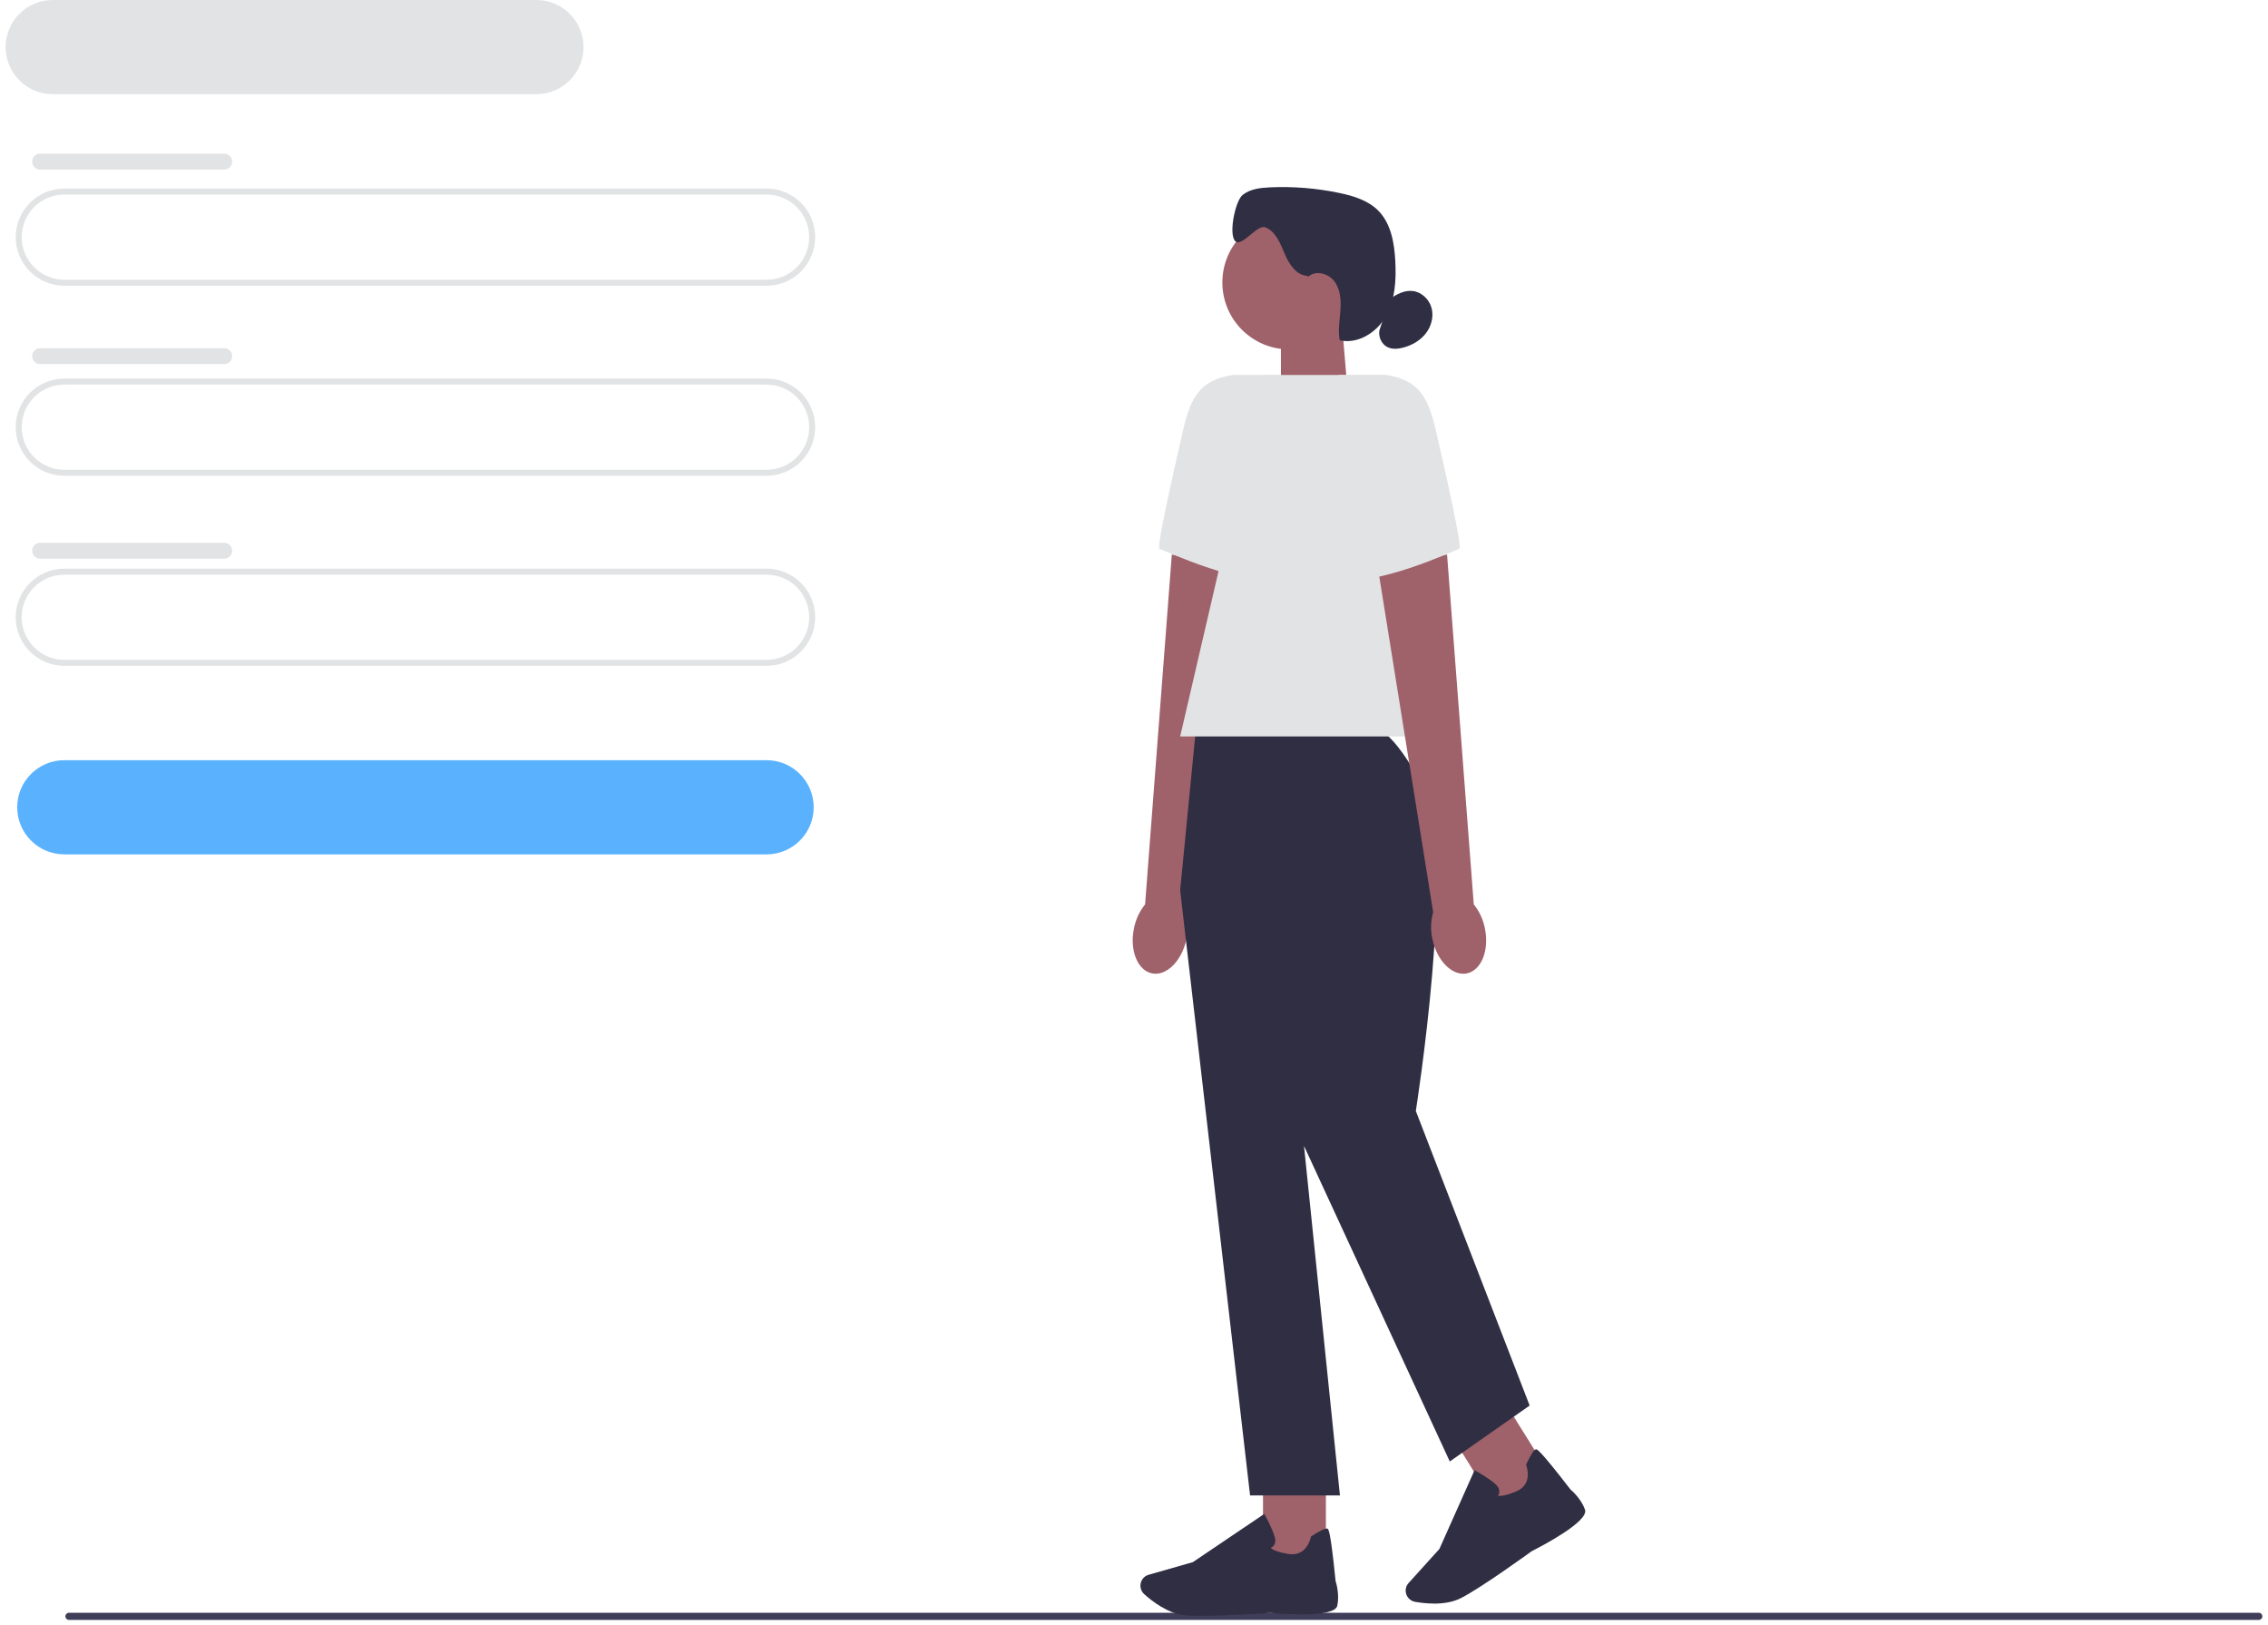 <svg width="201" height="144" viewBox="0 0 201 144" fill="none" xmlns="http://www.w3.org/2000/svg">
<g clip-path="url(#clip0_503_3828)">
<path d="M5.795 143.228C5.795 143.404 5.936 143.545 6.112 143.545H200.183C200.359 143.545 200.5 143.404 200.5 143.228C200.5 143.053 200.359 142.911 200.183 142.911H6.112C5.936 142.911 5.795 143.053 5.795 143.228Z" fill="#3F3D58"/>
<path d="M67.94 25.32H5.697C3.324 25.32 1.392 23.388 1.392 21.015C1.392 18.641 3.324 16.709 5.697 16.709H67.94C70.314 16.709 72.246 18.641 72.246 21.015C72.246 23.388 70.314 25.32 67.94 25.32ZM5.697 17.241C3.616 17.241 1.924 18.934 1.924 21.015C1.924 23.096 3.616 24.788 5.697 24.788H67.94C70.021 24.788 71.714 23.096 71.714 21.015C71.714 18.934 70.021 17.241 67.94 17.241H5.697Z" fill="#E2E3E4"/>
<path d="M67.94 75.708H5.697C3.395 75.708 1.524 73.837 1.524 71.536C1.524 69.234 3.395 67.363 5.697 67.363H67.94C70.242 67.363 72.113 69.234 72.113 71.536C72.113 73.837 70.242 75.708 67.94 75.708Z" fill="#5AB2FF"/>
<path d="M47.543 8.345H4.673C2.371 8.345 0.5 6.474 0.5 4.173C0.5 1.871 2.371 0 4.673 0H47.543C49.845 0 51.715 1.871 51.715 4.173C51.715 6.474 49.845 8.345 47.543 8.345Z" fill="#E2E3E4"/>
<path d="M67.94 42.16H5.697C3.324 42.16 1.392 40.228 1.392 37.854C1.392 35.48 3.324 33.548 5.697 33.548H67.94C70.314 33.548 72.246 35.48 72.246 37.854C72.246 40.228 70.314 42.16 67.94 42.16ZM5.697 34.081C3.616 34.081 1.924 35.773 1.924 37.854C1.924 39.935 3.616 41.627 5.697 41.627H67.94C70.021 41.627 71.714 39.935 71.714 37.854C71.714 35.773 70.021 34.081 67.94 34.081H5.697Z" fill="#E2E3E4"/>
<path d="M67.94 59.002H5.697C3.324 59.002 1.392 57.07 1.392 54.696C1.392 52.322 3.324 50.391 5.697 50.391H67.94C70.314 50.391 72.246 52.322 72.246 54.696C72.246 57.07 70.314 59.002 67.94 59.002ZM5.697 50.923C3.616 50.923 1.924 52.615 1.924 54.696C1.924 56.777 3.616 58.47 5.697 58.47H67.94C70.021 58.47 71.714 56.777 71.714 54.696C71.714 52.615 70.021 50.923 67.94 50.923H5.697Z" fill="#E2E3E4"/>
<path d="M3.558 13.617H19.87C20.259 13.617 20.575 13.931 20.575 14.322C20.575 14.71 20.259 15.027 19.87 15.027H3.558C3.169 15.027 2.853 14.713 2.853 14.322C2.853 13.934 3.169 13.617 3.558 13.617Z" fill="#E2E3E4"/>
<path d="M3.558 30.855H19.87C20.259 30.855 20.575 31.169 20.575 31.558C20.575 31.947 20.259 32.263 19.87 32.263H3.558C3.169 32.263 2.853 31.949 2.853 31.561C2.853 31.172 3.169 30.855 3.558 30.855Z" fill="#E2E3E4"/>
<path d="M3.558 48.097H19.87C20.259 48.097 20.575 48.411 20.575 48.802C20.575 49.19 20.259 49.504 19.87 49.504H3.558C3.169 49.504 2.853 49.19 2.853 48.799C2.853 48.411 3.169 48.097 3.558 48.097Z" fill="#E2E3E4"/>
<path d="M119.473 35.196L113.522 37.154V28.588H118.922L119.473 35.196Z" fill="#9F616A"/>
<path d="M114.259 30.959C117.534 30.959 120.188 28.305 120.188 25.03C120.188 21.756 117.534 19.101 114.259 19.101C110.985 19.101 108.331 21.756 108.331 25.03C108.331 28.305 110.985 30.959 114.259 30.959Z" fill="#9F616A"/>
<path d="M115.888 24.442C114.895 24.413 114.243 23.41 113.857 22.494C113.472 21.579 113.075 20.528 112.154 20.15C111.401 19.841 110.073 21.93 109.48 21.374C108.86 20.794 109.464 17.816 110.121 17.281C110.779 16.746 111.678 16.642 112.524 16.603C114.589 16.507 116.668 16.674 118.693 17.098C119.946 17.358 121.234 17.752 122.139 18.657C123.283 19.807 123.576 21.539 123.658 23.16C123.743 24.817 123.648 26.552 122.841 28.003C122.035 29.453 120.348 30.523 118.73 30.153C118.568 29.275 118.733 28.373 118.796 27.479C118.858 26.587 118.794 25.624 118.248 24.913C117.705 24.203 116.54 23.921 115.906 24.551" fill="#2F2E43"/>
<path d="M123.182 26.497C123.775 26.063 124.486 25.698 125.215 25.789C126.003 25.884 126.671 26.534 126.873 27.303C127.075 28.072 126.849 28.918 126.359 29.546C125.872 30.174 125.146 30.589 124.379 30.797C123.935 30.917 123.448 30.967 123.025 30.786C122.402 30.517 122.064 29.722 122.309 29.088" fill="#2F2E43"/>
<path d="M100.494 82.281C100.097 84.229 100.824 86.009 102.112 86.257C103.399 86.504 104.765 85.123 105.158 83.175C105.326 82.398 105.3 81.595 105.081 80.828L109.986 50.292L103.852 49.137L101.483 80.139C100.981 80.767 100.643 81.501 100.494 82.284V82.281Z" fill="#9F616A"/>
<path d="M113.458 33.224H109.273C106.313 33.673 105.51 35.252 104.837 38.168C103.809 42.617 102.497 48.541 102.758 48.629C103.176 48.767 110.302 52.12 113.935 51.354L113.458 33.224Z" fill="#E2E3E4"/>
<path d="M117.506 130.49H111.934V138.396H117.506V130.49Z" fill="#9F616A"/>
<path d="M106.507 143.18C105.922 143.18 105.4 143.167 105.007 143.13C103.527 142.994 102.114 141.9 101.403 141.262C101.084 140.974 100.983 140.517 101.148 140.123C101.268 139.841 101.505 139.628 101.8 139.545L105.712 138.428L112.045 134.154L112.117 134.282C112.144 134.329 112.766 135.45 112.974 136.206C113.054 136.493 113.032 136.732 112.913 136.919C112.83 137.046 112.713 137.121 112.62 137.164C112.734 137.283 113.094 137.528 114.201 137.704C115.816 137.959 116.157 136.285 116.17 136.216L116.181 136.16L116.228 136.128C116.998 135.633 117.471 135.407 117.634 135.455C117.735 135.484 117.905 135.538 118.365 140.096C118.411 140.24 118.733 141.288 118.514 142.292C118.278 143.383 113.509 143.007 112.553 142.922C112.527 142.925 108.956 143.18 106.51 143.18H106.507Z" fill="#2F2E43"/>
<path d="M133.373 124.278L128.645 127.227L132.829 133.935L137.557 130.986L133.373 124.278Z" fill="#9F616A"/>
<path d="M127.094 142.097C126.439 142.097 125.838 142.017 125.41 141.943C124.989 141.868 124.659 141.533 124.59 141.113C124.542 140.809 124.63 140.503 124.837 140.277L127.565 137.259L130.679 130.282L130.806 130.351C130.854 130.378 131.974 130.998 132.552 131.53C132.773 131.732 132.882 131.948 132.877 132.169C132.874 132.323 132.815 132.445 132.757 132.533C132.916 132.576 133.35 132.592 134.383 132.155C135.889 131.519 135.293 129.917 135.266 129.851L135.245 129.798L135.269 129.747C135.66 128.919 135.939 128.478 136.104 128.432C136.208 128.403 136.379 128.358 139.181 131.985C139.295 132.081 140.123 132.802 140.469 133.768C140.844 134.819 136.599 137.025 135.745 137.456C135.719 137.478 131.277 140.705 129.452 141.624C128.728 141.988 127.871 142.1 127.091 142.1L127.094 142.097Z" fill="#2F2E43"/>
<path d="M121.61 64.375H106.008L104.592 78.888L110.787 132.515H118.751L115.566 101.542L128.486 129.505L135.564 124.55L125.476 98.445C125.476 98.445 129.079 75.703 126.248 70.037C123.416 64.375 121.61 64.375 121.61 64.375Z" fill="#2F2E43"/>
<path d="M129.372 65.258H104.592L112.027 33.224H122.823L129.372 65.258Z" fill="#E2E3E4"/>
<path d="M131.602 82.281C131.998 84.229 131.272 86.009 129.984 86.257C128.696 86.504 127.331 85.123 126.937 83.175C126.769 82.398 126.796 81.594 127.014 80.828L122.11 50.292L128.244 49.137L130.612 80.139C131.115 80.767 131.453 81.501 131.602 82.284V82.281Z" fill="#9F616A"/>
<path d="M118.637 33.224H122.823C125.782 33.673 126.586 35.252 127.259 38.168C128.286 42.617 129.598 48.541 129.337 48.629C128.919 48.767 121.793 52.12 118.161 51.354L118.637 33.224Z" fill="#E2E3E4"/>
</g>
<defs>
<clipPath id="clip0_503_3828">
<rect width="200" height="143.545" fill="white" transform="translate(0.5)"/>
</clipPath>
</defs>
</svg>
